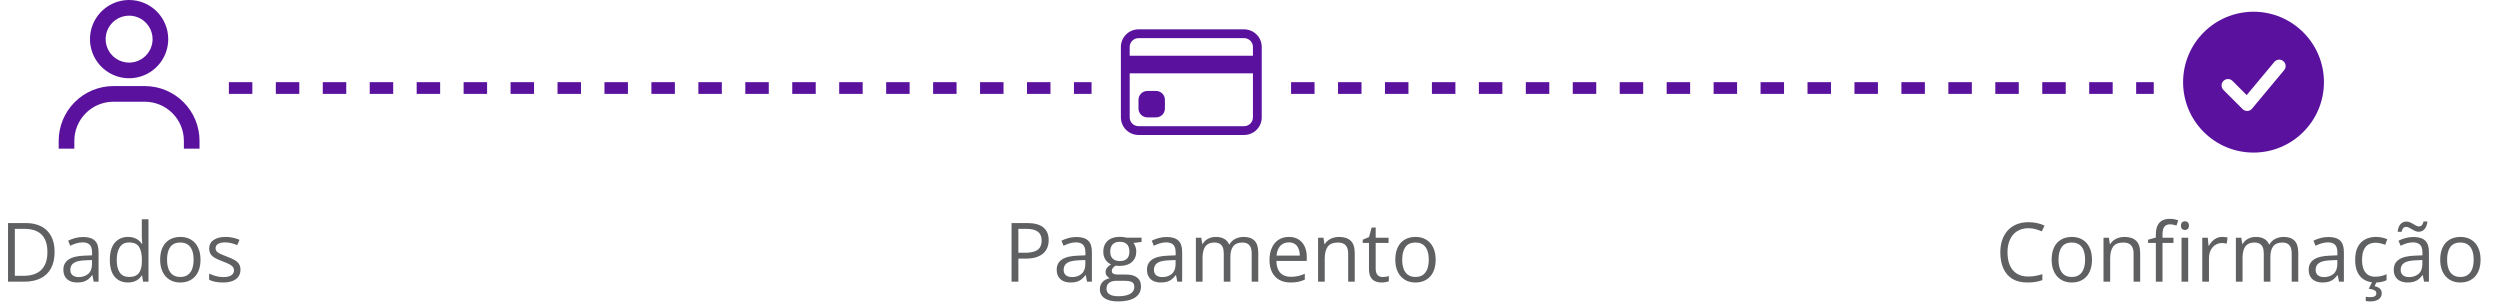 <svg width="426" height="52" viewBox="0 0 426 52" fill="none" xmlns="http://www.w3.org/2000/svg">
<path d="M174.979 38.006C176.268 38.006 177.209 38.259 177.802 38.765C178.399 39.266 178.697 39.986 178.697 40.925C178.697 41.349 178.627 41.752 178.485 42.135C178.349 42.513 178.125 42.848 177.815 43.14C177.506 43.427 177.098 43.655 176.592 43.823C176.09 43.987 175.475 44.069 174.746 44.069H173.529V48H172.367V38.006H174.979ZM174.869 38.997H173.529V43.071H174.616C175.254 43.071 175.785 43.003 176.209 42.866C176.637 42.73 176.959 42.508 177.173 42.203C177.387 41.893 177.494 41.483 177.494 40.973C177.494 40.307 177.282 39.813 176.858 39.489C176.435 39.161 175.771 38.997 174.869 38.997ZM183.421 40.385C184.314 40.385 184.977 40.585 185.41 40.986C185.843 41.387 186.06 42.028 186.06 42.907V48H185.232L185.014 46.893H184.959C184.749 47.166 184.531 47.396 184.303 47.583C184.075 47.765 183.811 47.904 183.51 48C183.214 48.091 182.849 48.137 182.416 48.137C181.96 48.137 181.555 48.057 181.199 47.898C180.848 47.738 180.57 47.496 180.365 47.173C180.165 46.849 180.064 46.439 180.064 45.942C180.064 45.195 180.361 44.621 180.953 44.22C181.546 43.819 182.448 43.6 183.66 43.563L184.952 43.509V43.051C184.952 42.404 184.813 41.95 184.535 41.69C184.257 41.431 183.865 41.301 183.359 41.301C182.967 41.301 182.594 41.358 182.238 41.472C181.883 41.586 181.546 41.72 181.227 41.875L180.878 41.014C181.215 40.84 181.603 40.692 182.04 40.569C182.478 40.446 182.938 40.385 183.421 40.385ZM184.938 44.309L183.797 44.356C182.863 44.393 182.204 44.546 181.821 44.815C181.438 45.083 181.247 45.464 181.247 45.956C181.247 46.384 181.377 46.701 181.637 46.906C181.896 47.111 182.241 47.214 182.669 47.214C183.334 47.214 183.879 47.029 184.303 46.66C184.727 46.291 184.938 45.737 184.938 44.999V44.309ZM190.489 51.363C189.505 51.363 188.746 51.179 188.213 50.81C187.68 50.445 187.413 49.932 187.413 49.272C187.413 48.802 187.561 48.401 187.857 48.068C188.158 47.736 188.573 47.515 189.102 47.405C188.906 47.314 188.737 47.177 188.596 46.995C188.459 46.813 188.391 46.603 188.391 46.366C188.391 46.093 188.466 45.853 188.616 45.648C188.771 45.439 189.006 45.238 189.32 45.047C188.928 44.887 188.609 44.618 188.363 44.24C188.122 43.857 188.001 43.413 188.001 42.907C188.001 42.37 188.113 41.911 188.336 41.533C188.559 41.15 188.883 40.859 189.307 40.658C189.73 40.458 190.243 40.357 190.845 40.357C190.977 40.357 191.109 40.364 191.241 40.378C191.378 40.387 191.508 40.403 191.631 40.426C191.754 40.444 191.861 40.467 191.952 40.494H194.522V41.226L193.142 41.397C193.278 41.574 193.392 41.788 193.483 42.039C193.575 42.29 193.62 42.568 193.62 42.873C193.62 43.62 193.367 44.215 192.861 44.657C192.355 45.095 191.66 45.313 190.776 45.313C190.567 45.313 190.353 45.295 190.134 45.259C189.91 45.382 189.74 45.519 189.621 45.669C189.507 45.819 189.45 45.992 189.45 46.188C189.45 46.334 189.493 46.45 189.58 46.537C189.671 46.624 189.801 46.688 189.97 46.728C190.138 46.765 190.341 46.783 190.578 46.783H191.897C192.713 46.783 193.338 46.954 193.771 47.296C194.208 47.638 194.427 48.137 194.427 48.793C194.427 49.622 194.09 50.258 193.415 50.7C192.741 51.142 191.765 51.363 190.489 51.363ZM190.523 50.475C191.143 50.475 191.656 50.411 192.062 50.283C192.472 50.16 192.777 49.98 192.978 49.743C193.183 49.511 193.285 49.233 193.285 48.909C193.285 48.608 193.217 48.38 193.08 48.226C192.943 48.075 192.743 47.975 192.479 47.925C192.214 47.87 191.891 47.843 191.508 47.843H190.209C189.872 47.843 189.578 47.895 189.327 48C189.076 48.105 188.883 48.26 188.746 48.465C188.614 48.67 188.548 48.925 188.548 49.23C188.548 49.636 188.719 49.944 189.061 50.153C189.402 50.367 189.89 50.475 190.523 50.475ZM190.817 44.486C191.36 44.486 191.768 44.35 192.041 44.076C192.314 43.803 192.451 43.404 192.451 42.88C192.451 42.319 192.312 41.9 192.034 41.622C191.756 41.34 191.346 41.198 190.804 41.198C190.284 41.198 189.883 41.344 189.601 41.636C189.323 41.923 189.184 42.344 189.184 42.9C189.184 43.411 189.325 43.803 189.607 44.076C189.89 44.35 190.293 44.486 190.817 44.486ZM198.802 40.385C199.695 40.385 200.358 40.585 200.791 40.986C201.224 41.387 201.44 42.028 201.44 42.907V48H200.613L200.395 46.893H200.34C200.13 47.166 199.911 47.396 199.684 47.583C199.456 47.765 199.191 47.904 198.891 48C198.594 48.091 198.23 48.137 197.797 48.137C197.341 48.137 196.936 48.057 196.58 47.898C196.229 47.738 195.951 47.496 195.746 47.173C195.546 46.849 195.445 46.439 195.445 45.942C195.445 45.195 195.742 44.621 196.334 44.22C196.926 43.819 197.829 43.6 199.041 43.563L200.333 43.509V43.051C200.333 42.404 200.194 41.95 199.916 41.69C199.638 41.431 199.246 41.301 198.74 41.301C198.348 41.301 197.975 41.358 197.619 41.472C197.264 41.586 196.926 41.72 196.607 41.875L196.259 41.014C196.596 40.84 196.983 40.692 197.421 40.569C197.858 40.446 198.319 40.385 198.802 40.385ZM200.319 44.309L199.178 44.356C198.243 44.393 197.585 44.546 197.202 44.815C196.819 45.083 196.628 45.464 196.628 45.956C196.628 46.384 196.758 46.701 197.018 46.906C197.277 47.111 197.621 47.214 198.05 47.214C198.715 47.214 199.26 47.029 199.684 46.66C200.107 46.291 200.319 45.737 200.319 44.999V44.309ZM211.913 40.371C212.738 40.371 213.36 40.588 213.779 41.02C214.199 41.449 214.408 42.139 214.408 43.092V48H213.287V43.147C213.287 42.54 213.155 42.087 212.891 41.786C212.631 41.481 212.243 41.328 211.729 41.328C211.004 41.328 210.478 41.538 210.149 41.957C209.821 42.376 209.657 42.994 209.657 43.81V48H208.529V43.147C208.529 42.741 208.47 42.404 208.352 42.135C208.238 41.866 208.064 41.665 207.832 41.533C207.604 41.397 207.315 41.328 206.964 41.328C206.467 41.328 206.068 41.431 205.768 41.636C205.467 41.841 205.248 42.146 205.111 42.552C204.979 42.953 204.913 43.447 204.913 44.035V48H203.778V40.508H204.694L204.865 41.567H204.927C205.077 41.308 205.266 41.089 205.494 40.911C205.722 40.733 205.977 40.599 206.26 40.508C206.542 40.417 206.843 40.371 207.162 40.371C207.732 40.371 208.208 40.478 208.591 40.692C208.978 40.902 209.258 41.223 209.432 41.656H209.493C209.739 41.223 210.076 40.902 210.505 40.692C210.933 40.478 211.403 40.371 211.913 40.371ZM219.624 40.371C220.262 40.371 220.809 40.512 221.265 40.795C221.72 41.078 222.069 41.474 222.311 41.984C222.552 42.49 222.673 43.083 222.673 43.762V44.466H217.498C217.512 45.345 217.73 46.015 218.154 46.476C218.578 46.936 219.175 47.166 219.945 47.166C220.419 47.166 220.839 47.123 221.203 47.036C221.568 46.95 221.946 46.822 222.338 46.653V47.651C221.96 47.82 221.584 47.943 221.21 48.02C220.841 48.098 220.403 48.137 219.897 48.137C219.177 48.137 218.549 47.991 218.011 47.699C217.478 47.403 217.063 46.97 216.767 46.4C216.47 45.831 216.322 45.133 216.322 44.309C216.322 43.502 216.457 42.805 216.726 42.217C216.999 41.624 217.382 41.169 217.874 40.85C218.371 40.531 218.954 40.371 219.624 40.371ZM219.61 41.301C219.004 41.301 218.521 41.499 218.161 41.895C217.801 42.292 217.587 42.846 217.519 43.557H221.483C221.479 43.11 221.408 42.718 221.271 42.381C221.139 42.039 220.937 41.775 220.663 41.588C220.39 41.397 220.039 41.301 219.61 41.301ZM228.148 40.371C229.037 40.371 229.709 40.59 230.165 41.027C230.621 41.46 230.849 42.158 230.849 43.119V48H229.728V43.194C229.728 42.57 229.584 42.103 229.297 41.793C229.014 41.483 228.579 41.328 227.991 41.328C227.162 41.328 226.578 41.563 226.241 42.032C225.904 42.502 225.735 43.183 225.735 44.076V48H224.601V40.508H225.517L225.688 41.588H225.749C225.909 41.324 226.111 41.102 226.357 40.925C226.604 40.742 226.879 40.606 227.185 40.515C227.49 40.419 227.811 40.371 228.148 40.371ZM235.606 47.207C235.793 47.207 235.985 47.191 236.181 47.159C236.377 47.127 236.536 47.089 236.659 47.043V47.925C236.527 47.984 236.342 48.034 236.105 48.075C235.873 48.116 235.645 48.137 235.422 48.137C235.025 48.137 234.665 48.068 234.342 47.932C234.018 47.79 233.758 47.553 233.562 47.221C233.371 46.888 233.275 46.428 233.275 45.84V41.397H232.209V40.843L233.282 40.398L233.733 38.772H234.417V40.508H236.611V41.397H234.417V45.806C234.417 46.275 234.524 46.626 234.738 46.858C234.957 47.091 235.246 47.207 235.606 47.207ZM244.637 44.24C244.637 44.855 244.557 45.405 244.397 45.888C244.238 46.371 244.008 46.779 243.707 47.111C243.406 47.444 243.042 47.699 242.613 47.877C242.189 48.05 241.709 48.137 241.171 48.137C240.67 48.137 240.209 48.05 239.79 47.877C239.375 47.699 239.015 47.444 238.71 47.111C238.409 46.779 238.174 46.371 238.006 45.888C237.842 45.405 237.76 44.855 237.76 44.24C237.76 43.42 237.899 42.723 238.177 42.148C238.455 41.57 238.851 41.13 239.366 40.829C239.886 40.524 240.503 40.371 241.219 40.371C241.902 40.371 242.499 40.524 243.01 40.829C243.525 41.134 243.924 41.577 244.206 42.155C244.493 42.73 244.637 43.425 244.637 44.24ZM238.936 44.24C238.936 44.842 239.015 45.364 239.175 45.806C239.334 46.248 239.58 46.59 239.913 46.831C240.246 47.073 240.674 47.193 241.198 47.193C241.718 47.193 242.144 47.073 242.477 46.831C242.814 46.59 243.062 46.248 243.222 45.806C243.381 45.364 243.461 44.842 243.461 44.24C243.461 43.643 243.381 43.128 243.222 42.695C243.062 42.258 242.816 41.921 242.483 41.684C242.151 41.447 241.72 41.328 241.191 41.328C240.412 41.328 239.84 41.586 239.476 42.101C239.116 42.616 238.936 43.329 238.936 44.24Z" fill="#5F6062"/>
<path d="M9.304 42.907C9.304 44.033 9.099 44.974 8.688 45.73C8.278 46.482 7.684 47.05 6.904 47.433C6.13 47.811 5.188 48 4.081 48H1.367V38.006H4.382C5.398 38.006 6.273 38.193 7.007 38.566C7.741 38.935 8.306 39.485 8.702 40.214C9.103 40.938 9.304 41.836 9.304 42.907ZM8.08 42.948C8.08 42.05 7.93 41.31 7.629 40.727C7.333 40.143 6.895 39.71 6.316 39.428C5.742 39.141 5.038 38.997 4.204 38.997H2.529V47.002H3.944C5.321 47.002 6.353 46.662 7.041 45.983C7.734 45.304 8.08 44.293 8.08 42.948ZM14.157 40.385C15.05 40.385 15.713 40.585 16.146 40.986C16.579 41.387 16.796 42.028 16.796 42.907V48H15.969L15.75 46.893H15.695C15.486 47.166 15.267 47.396 15.039 47.583C14.811 47.765 14.547 47.904 14.246 48C13.95 48.091 13.585 48.137 13.152 48.137C12.697 48.137 12.291 48.057 11.935 47.898C11.585 47.738 11.307 47.496 11.102 47.173C10.901 46.849 10.801 46.439 10.801 45.942C10.801 45.195 11.097 44.621 11.69 44.22C12.282 43.819 13.184 43.6 14.396 43.563L15.688 43.509V43.051C15.688 42.404 15.55 41.95 15.271 41.69C14.993 41.431 14.602 41.301 14.096 41.301C13.704 41.301 13.33 41.358 12.975 41.472C12.619 41.586 12.282 41.72 11.963 41.875L11.614 41.014C11.951 40.84 12.339 40.692 12.776 40.569C13.214 40.446 13.674 40.385 14.157 40.385ZM15.675 44.309L14.533 44.356C13.599 44.393 12.94 44.546 12.558 44.815C12.175 45.083 11.983 45.464 11.983 45.956C11.983 46.384 12.113 46.701 12.373 46.906C12.633 47.111 12.977 47.214 13.405 47.214C14.071 47.214 14.615 47.029 15.039 46.66C15.463 46.291 15.675 45.737 15.675 44.999V44.309ZM21.8 48.137C20.852 48.137 20.1 47.813 19.544 47.166C18.992 46.519 18.717 45.557 18.717 44.281C18.717 42.992 18.999 42.019 19.564 41.362C20.13 40.702 20.881 40.371 21.82 40.371C22.217 40.371 22.563 40.423 22.859 40.528C23.156 40.633 23.411 40.774 23.625 40.952C23.839 41.125 24.019 41.324 24.165 41.547H24.247C24.229 41.406 24.211 41.212 24.192 40.966C24.174 40.72 24.165 40.519 24.165 40.364V37.363H25.3V48H24.384L24.213 46.934H24.165C24.024 47.157 23.844 47.36 23.625 47.542C23.411 47.724 23.153 47.87 22.852 47.98C22.556 48.084 22.205 48.137 21.8 48.137ZM21.977 47.193C22.78 47.193 23.347 46.965 23.68 46.51C24.012 46.054 24.179 45.377 24.179 44.48V44.274C24.179 43.322 24.019 42.59 23.7 42.08C23.386 41.57 22.811 41.315 21.977 41.315C21.28 41.315 20.759 41.583 20.412 42.121C20.066 42.654 19.893 43.383 19.893 44.309C19.893 45.229 20.064 45.94 20.405 46.441C20.752 46.943 21.276 47.193 21.977 47.193ZM34.166 44.24C34.166 44.855 34.086 45.405 33.927 45.888C33.767 46.371 33.537 46.779 33.236 47.111C32.935 47.444 32.571 47.699 32.143 47.877C31.719 48.05 31.238 48.137 30.7 48.137C30.199 48.137 29.739 48.05 29.319 47.877C28.905 47.699 28.545 47.444 28.239 47.111C27.939 46.779 27.704 46.371 27.535 45.888C27.371 45.405 27.289 44.855 27.289 44.24C27.289 43.42 27.428 42.723 27.706 42.148C27.984 41.57 28.381 41.13 28.895 40.829C29.415 40.524 30.033 40.371 30.748 40.371C31.432 40.371 32.029 40.524 32.539 40.829C33.054 41.134 33.453 41.577 33.735 42.155C34.023 42.73 34.166 43.425 34.166 44.24ZM28.465 44.24C28.465 44.842 28.545 45.364 28.704 45.806C28.864 46.248 29.11 46.59 29.442 46.831C29.775 47.073 30.203 47.193 30.727 47.193C31.247 47.193 31.673 47.073 32.006 46.831C32.343 46.59 32.592 46.248 32.751 45.806C32.91 45.364 32.99 44.842 32.99 44.24C32.99 43.643 32.91 43.128 32.751 42.695C32.592 42.258 32.345 41.921 32.013 41.684C31.68 41.447 31.249 41.328 30.721 41.328C29.941 41.328 29.369 41.586 29.005 42.101C28.645 42.616 28.465 43.329 28.465 44.24ZM40.975 45.949C40.975 46.428 40.854 46.831 40.612 47.159C40.375 47.483 40.033 47.727 39.587 47.891C39.145 48.055 38.616 48.137 38.001 48.137C37.477 48.137 37.023 48.096 36.641 48.014C36.258 47.932 35.923 47.815 35.636 47.665V46.619C35.941 46.77 36.306 46.906 36.73 47.029C37.153 47.152 37.586 47.214 38.028 47.214C38.675 47.214 39.145 47.109 39.437 46.899C39.728 46.69 39.874 46.405 39.874 46.045C39.874 45.84 39.815 45.66 39.696 45.505C39.582 45.345 39.389 45.193 39.115 45.047C38.842 44.897 38.464 44.732 37.98 44.555C37.502 44.372 37.087 44.192 36.736 44.015C36.39 43.832 36.121 43.611 35.93 43.352C35.743 43.092 35.649 42.755 35.649 42.34C35.649 41.706 35.905 41.221 36.415 40.884C36.93 40.542 37.605 40.371 38.438 40.371C38.89 40.371 39.311 40.417 39.703 40.508C40.1 40.594 40.469 40.713 40.81 40.863L40.428 41.773C40.118 41.64 39.787 41.529 39.437 41.438C39.086 41.346 38.728 41.301 38.363 41.301C37.839 41.301 37.436 41.387 37.153 41.56C36.875 41.734 36.736 41.971 36.736 42.272C36.736 42.504 36.8 42.695 36.928 42.846C37.06 42.996 37.27 43.137 37.557 43.27C37.844 43.402 38.222 43.557 38.691 43.734C39.161 43.908 39.566 44.088 39.908 44.274C40.25 44.457 40.512 44.68 40.694 44.944C40.881 45.204 40.975 45.539 40.975 45.949Z" fill="#5F6062"/>
<path d="M345.64 38.888C345.088 38.888 344.591 38.983 344.149 39.175C343.712 39.362 343.338 39.635 343.028 39.995C342.723 40.351 342.488 40.781 342.324 41.287C342.16 41.793 342.078 42.363 342.078 42.996C342.078 43.835 342.208 44.564 342.468 45.184C342.732 45.799 343.124 46.275 343.644 46.612C344.168 46.95 344.822 47.118 345.605 47.118C346.052 47.118 346.471 47.082 346.863 47.009C347.26 46.931 347.645 46.836 348.019 46.722V47.733C347.654 47.87 347.271 47.97 346.87 48.034C346.469 48.102 345.993 48.137 345.441 48.137C344.425 48.137 343.575 47.927 342.892 47.508C342.213 47.084 341.702 46.487 341.36 45.717C341.023 44.947 340.854 44.037 340.854 42.989C340.854 42.233 340.959 41.542 341.169 40.918C341.383 40.289 341.693 39.747 342.099 39.291C342.509 38.835 343.01 38.484 343.603 38.238C344.2 37.988 344.883 37.862 345.653 37.862C346.159 37.862 346.647 37.912 347.116 38.013C347.586 38.113 348.009 38.257 348.388 38.443L347.923 39.428C347.604 39.282 347.253 39.157 346.87 39.052C346.492 38.942 346.082 38.888 345.64 38.888ZM356.475 44.24C356.475 44.855 356.395 45.405 356.235 45.888C356.076 46.371 355.846 46.779 355.545 47.111C355.244 47.444 354.88 47.699 354.451 47.877C354.027 48.05 353.547 48.137 353.009 48.137C352.507 48.137 352.047 48.05 351.628 47.877C351.213 47.699 350.853 47.444 350.548 47.111C350.247 46.779 350.012 46.371 349.844 45.888C349.68 45.405 349.598 44.855 349.598 44.24C349.598 43.42 349.737 42.723 350.015 42.148C350.293 41.57 350.689 41.13 351.204 40.829C351.724 40.524 352.341 40.371 353.057 40.371C353.74 40.371 354.337 40.524 354.848 40.829C355.363 41.134 355.761 41.577 356.044 42.155C356.331 42.73 356.475 43.425 356.475 44.24ZM350.773 44.24C350.773 44.842 350.853 45.364 351.013 45.806C351.172 46.248 351.418 46.59 351.751 46.831C352.084 47.073 352.512 47.193 353.036 47.193C353.556 47.193 353.982 47.073 354.314 46.831C354.652 46.59 354.9 46.248 355.06 45.806C355.219 45.364 355.299 44.842 355.299 44.24C355.299 43.643 355.219 43.128 355.06 42.695C354.9 42.258 354.654 41.921 354.321 41.684C353.989 41.447 353.558 41.328 353.029 41.328C352.25 41.328 351.678 41.586 351.313 42.101C350.953 42.616 350.773 43.329 350.773 44.24ZM361.984 40.371C362.873 40.371 363.545 40.59 364.001 41.027C364.457 41.46 364.685 42.158 364.685 43.119V48H363.563V43.194C363.563 42.57 363.42 42.103 363.133 41.793C362.85 41.483 362.415 41.328 361.827 41.328C360.998 41.328 360.414 41.563 360.077 42.032C359.74 42.502 359.571 43.183 359.571 44.076V48H358.437V40.508H359.353L359.523 41.588H359.585C359.744 41.324 359.947 41.102 360.193 40.925C360.439 40.742 360.715 40.606 361.021 40.515C361.326 40.419 361.647 40.371 361.984 40.371ZM370.358 41.397H368.492V48H367.357V41.397H366.031V40.85L367.357 40.474V39.975C367.357 39.346 367.451 38.835 367.638 38.443C367.825 38.047 368.096 37.755 368.451 37.568C368.807 37.382 369.24 37.288 369.75 37.288C370.037 37.288 370.299 37.313 370.536 37.363C370.778 37.413 370.99 37.47 371.172 37.534L370.878 38.43C370.723 38.38 370.548 38.334 370.352 38.293C370.16 38.247 369.964 38.225 369.764 38.225C369.331 38.225 369.009 38.366 368.8 38.648C368.595 38.926 368.492 39.364 368.492 39.961V40.508H370.358V41.397ZM372.867 40.508V48H371.732V40.508H372.867ZM372.313 37.705C372.5 37.705 372.66 37.767 372.792 37.89C372.929 38.008 372.997 38.195 372.997 38.45C372.997 38.701 372.929 38.888 372.792 39.011C372.66 39.134 372.5 39.195 372.313 39.195C372.118 39.195 371.953 39.134 371.821 39.011C371.694 38.888 371.63 38.701 371.63 38.45C371.63 38.195 371.694 38.008 371.821 37.89C371.953 37.767 372.118 37.705 372.313 37.705ZM378.671 40.371C378.821 40.371 378.979 40.38 379.143 40.398C379.307 40.412 379.452 40.433 379.58 40.46L379.437 41.513C379.313 41.481 379.177 41.456 379.026 41.438C378.876 41.419 378.735 41.41 378.603 41.41C378.302 41.41 378.017 41.472 377.748 41.595C377.484 41.713 377.251 41.886 377.051 42.114C376.85 42.338 376.693 42.609 376.579 42.928C376.465 43.242 376.408 43.593 376.408 43.98V48H375.267V40.508H376.21L376.333 41.889H376.381C376.536 41.611 376.723 41.358 376.941 41.13C377.16 40.898 377.413 40.713 377.7 40.576C377.992 40.44 378.315 40.371 378.671 40.371ZM389.13 40.371C389.955 40.371 390.577 40.588 390.996 41.02C391.415 41.449 391.625 42.139 391.625 43.092V48H390.504V43.147C390.504 42.54 390.372 42.087 390.107 41.786C389.848 41.481 389.46 41.328 388.945 41.328C388.221 41.328 387.694 41.538 387.366 41.957C387.038 42.376 386.874 42.994 386.874 43.81V48H385.746V43.147C385.746 42.741 385.687 42.404 385.568 42.135C385.454 41.866 385.281 41.665 385.049 41.533C384.821 41.397 384.532 41.328 384.181 41.328C383.684 41.328 383.285 41.431 382.984 41.636C382.684 41.841 382.465 42.146 382.328 42.552C382.196 42.953 382.13 43.447 382.13 44.035V48H380.995V40.508H381.911L382.082 41.567H382.144C382.294 41.308 382.483 41.089 382.711 40.911C382.939 40.733 383.194 40.599 383.477 40.508C383.759 40.417 384.06 40.371 384.379 40.371C384.949 40.371 385.425 40.478 385.808 40.692C386.195 40.902 386.475 41.223 386.648 41.656H386.71C386.956 41.223 387.293 40.902 387.722 40.692C388.15 40.478 388.619 40.371 389.13 40.371ZM396.759 40.385C397.652 40.385 398.315 40.585 398.748 40.986C399.181 41.387 399.397 42.028 399.397 42.907V48H398.57L398.352 46.893H398.297C398.087 47.166 397.868 47.396 397.641 47.583C397.413 47.765 397.148 47.904 396.848 48C396.551 48.091 396.187 48.137 395.754 48.137C395.298 48.137 394.893 48.057 394.537 47.898C394.186 47.738 393.908 47.496 393.703 47.173C393.503 46.849 393.402 46.439 393.402 45.942C393.402 45.195 393.699 44.621 394.291 44.22C394.883 43.819 395.786 43.6 396.998 43.563L398.29 43.509V43.051C398.29 42.404 398.151 41.95 397.873 41.69C397.595 41.431 397.203 41.301 396.697 41.301C396.305 41.301 395.932 41.358 395.576 41.472C395.221 41.586 394.883 41.72 394.564 41.875L394.216 41.014C394.553 40.84 394.94 40.692 395.378 40.569C395.815 40.446 396.276 40.385 396.759 40.385ZM398.276 44.309L397.135 44.356C396.201 44.393 395.542 44.546 395.159 44.815C394.776 45.083 394.585 45.464 394.585 45.956C394.585 46.384 394.715 46.701 394.975 46.906C395.234 47.111 395.578 47.214 396.007 47.214C396.672 47.214 397.217 47.029 397.641 46.66C398.064 46.291 398.276 45.737 398.276 44.999V44.309ZM404.736 48.137C404.062 48.137 403.467 47.998 402.952 47.72C402.437 47.442 402.036 47.018 401.749 46.448C401.462 45.879 401.318 45.161 401.318 44.295C401.318 43.388 401.469 42.648 401.77 42.073C402.075 41.495 402.494 41.066 403.027 40.788C403.561 40.51 404.167 40.371 404.846 40.371C405.219 40.371 405.579 40.41 405.926 40.487C406.277 40.56 406.564 40.654 406.787 40.768L406.445 41.718C406.217 41.627 405.953 41.545 405.652 41.472C405.356 41.399 405.078 41.362 404.818 41.362C404.299 41.362 403.866 41.474 403.52 41.697C403.178 41.921 402.92 42.249 402.747 42.682C402.578 43.115 402.494 43.648 402.494 44.281C402.494 44.887 402.576 45.405 402.74 45.833C402.909 46.261 403.157 46.59 403.485 46.817C403.818 47.041 404.233 47.152 404.729 47.152C405.126 47.152 405.484 47.111 405.803 47.029C406.122 46.943 406.411 46.842 406.671 46.728V47.74C406.42 47.868 406.14 47.966 405.83 48.034C405.525 48.102 405.16 48.137 404.736 48.137ZM405.851 49.955C405.851 50.397 405.68 50.741 405.338 50.987C404.996 51.238 404.495 51.363 403.834 51.363C403.693 51.363 403.558 51.354 403.431 51.336C403.303 51.322 403.201 51.306 403.123 51.288V50.57C403.21 50.589 403.321 50.605 403.458 50.618C403.595 50.632 403.731 50.639 403.868 50.639C404.21 50.639 404.472 50.589 404.654 50.488C404.837 50.388 404.928 50.219 404.928 49.982C404.928 49.732 404.805 49.55 404.559 49.435C404.317 49.322 404.007 49.244 403.629 49.203L404.237 48H404.996L404.627 48.766C404.855 48.811 405.06 48.882 405.242 48.977C405.429 49.073 405.577 49.201 405.687 49.36C405.796 49.52 405.851 49.718 405.851 49.955ZM411.251 40.385C412.144 40.385 412.807 40.585 413.24 40.986C413.673 41.387 413.89 42.028 413.89 42.907V48H413.062L412.844 46.893H412.789C412.579 47.166 412.361 47.396 412.133 47.583C411.905 47.765 411.641 47.904 411.34 48C411.044 48.091 410.679 48.137 410.246 48.137C409.79 48.137 409.385 48.057 409.029 47.898C408.678 47.738 408.4 47.496 408.195 47.173C407.995 46.849 407.895 46.439 407.895 45.942C407.895 45.195 408.191 44.621 408.783 44.22C409.376 43.819 410.278 43.6 411.49 43.563L412.782 43.509V43.051C412.782 42.404 412.643 41.95 412.365 41.69C412.087 41.431 411.695 41.301 411.189 41.301C410.798 41.301 410.424 41.358 410.068 41.472C409.713 41.586 409.376 41.72 409.057 41.875L408.708 41.014C409.045 40.84 409.433 40.692 409.87 40.569C410.308 40.446 410.768 40.385 411.251 40.385ZM412.769 44.309L411.627 44.356C410.693 44.393 410.034 44.546 409.651 44.815C409.269 45.083 409.077 45.464 409.077 45.956C409.077 46.384 409.207 46.701 409.467 46.906C409.727 47.111 410.071 47.214 410.499 47.214C411.164 47.214 411.709 47.029 412.133 46.66C412.557 46.291 412.769 45.737 412.769 44.999V44.309ZM408.558 39.496C408.585 39.223 408.637 38.979 408.715 38.765C408.792 38.55 408.895 38.368 409.022 38.218C409.15 38.067 409.3 37.953 409.474 37.876C409.651 37.794 409.847 37.753 410.062 37.753C410.271 37.753 410.472 37.796 410.663 37.883C410.854 37.965 411.037 38.06 411.21 38.17C411.383 38.275 411.549 38.37 411.709 38.457C411.873 38.539 412.03 38.58 412.181 38.58C412.399 38.58 412.568 38.514 412.687 38.382C412.81 38.245 412.903 38.031 412.967 37.739H413.637C413.577 38.273 413.42 38.699 413.165 39.018C412.91 39.332 412.566 39.489 412.133 39.489C411.932 39.489 411.739 39.448 411.552 39.366C411.365 39.28 411.185 39.184 411.012 39.079C410.839 38.97 410.668 38.874 410.499 38.792C410.335 38.705 410.173 38.662 410.014 38.662C409.79 38.662 409.619 38.73 409.501 38.867C409.382 38.999 409.291 39.209 409.228 39.496H408.558ZM422.688 44.24C422.688 44.855 422.608 45.405 422.448 45.888C422.289 46.371 422.059 46.779 421.758 47.111C421.457 47.444 421.092 47.699 420.664 47.877C420.24 48.05 419.759 48.137 419.222 48.137C418.72 48.137 418.26 48.05 417.841 47.877C417.426 47.699 417.066 47.444 416.761 47.111C416.46 46.779 416.225 46.371 416.057 45.888C415.893 45.405 415.811 44.855 415.811 44.24C415.811 43.42 415.95 42.723 416.228 42.148C416.506 41.57 416.902 41.13 417.417 40.829C417.937 40.524 418.554 40.371 419.27 40.371C419.953 40.371 420.55 40.524 421.061 40.829C421.576 41.134 421.974 41.577 422.257 42.155C422.544 42.73 422.688 43.425 422.688 44.24ZM416.986 44.24C416.986 44.842 417.066 45.364 417.226 45.806C417.385 46.248 417.631 46.59 417.964 46.831C418.297 47.073 418.725 47.193 419.249 47.193C419.769 47.193 420.195 47.073 420.527 46.831C420.865 46.59 421.113 46.248 421.272 45.806C421.432 45.364 421.512 44.842 421.512 44.24C421.512 43.643 421.432 43.128 421.272 42.695C421.113 42.258 420.867 41.921 420.534 41.684C420.201 41.447 419.771 41.328 419.242 41.328C418.463 41.328 417.891 41.586 417.526 42.101C417.166 42.616 416.986 43.329 416.986 44.24Z" fill="#5F6062"/>
<line x1="39" y1="15" x2="186" y2="15" stroke="#5A129E" stroke-width="2" stroke-dasharray="4 4"/>
<line x1="220" y1="15" x2="367" y2="15" stroke="#5A129E" stroke-width="2" stroke-dasharray="4 4"/>
<path d="M22 0C20.681 0 19.392 0.391 18.296 1.124C17.2 1.856 16.345 2.897 15.841 4.115C15.336 5.334 15.204 6.674 15.461 7.967C15.719 9.26 16.354 10.448 17.286 11.381C18.218 12.313 19.406 12.948 20.699 13.205C21.993 13.463 23.333 13.33 24.551 12.826C25.769 12.321 26.811 11.467 27.543 10.37C28.276 9.274 28.667 7.985 28.667 6.667C28.667 4.899 27.964 3.203 26.714 1.953C25.464 0.702 23.768 0 22 0ZM22 10.667C21.209 10.667 20.436 10.432 19.778 9.993C19.12 9.553 18.607 8.928 18.305 8.197C18.002 7.466 17.922 6.662 18.077 5.886C18.231 5.11 18.612 4.398 19.172 3.838C19.731 3.279 20.444 2.898 21.22 2.744C21.996 2.589 22.8 2.668 23.531 2.971C24.262 3.274 24.886 3.787 25.326 4.444C25.765 5.102 26 5.876 26 6.667C26 7.728 25.579 8.745 24.828 9.495C24.078 10.245 23.061 10.667 22 10.667ZM34 25.333V24C34 21.525 33.017 19.151 31.266 17.4C29.516 15.65 27.142 14.667 24.667 14.667H19.333C16.858 14.667 14.484 15.65 12.734 17.4C10.983 19.151 10 21.525 10 24V25.333H12.667V24C12.667 22.232 13.369 20.536 14.619 19.286C15.87 18.036 17.565 17.333 19.333 17.333H24.667C26.435 17.333 28.131 18.036 29.381 19.286C30.631 20.536 31.333 22.232 31.333 24V25.333H34Z" fill="#5A129E"/>
<path fill-rule="evenodd" clip-rule="evenodd" d="M384 2C377.373 2 372 7.373 372 14C372 20.627 377.373 26 384 26C390.627 26 396 20.627 396 14C396 7.373 390.627 2 384 2ZM389.201 11.971C389.297 11.861 389.37 11.734 389.416 11.596C389.462 11.458 389.479 11.312 389.468 11.167C389.457 11.022 389.416 10.881 389.349 10.751C389.283 10.622 389.191 10.508 389.079 10.415C388.967 10.321 388.838 10.252 388.699 10.209C388.56 10.167 388.413 10.152 388.269 10.167C388.124 10.182 387.984 10.226 387.856 10.296C387.729 10.366 387.616 10.461 387.526 10.575L382.835 16.203L380.408 13.774C380.202 13.575 379.926 13.466 379.64 13.468C379.354 13.47 379.081 13.585 378.878 13.787C378.676 13.99 378.561 14.263 378.559 14.549C378.556 14.835 378.666 15.111 378.865 15.317L382.138 18.59C382.245 18.697 382.373 18.78 382.515 18.835C382.656 18.89 382.807 18.915 382.958 18.908C383.11 18.901 383.258 18.862 383.394 18.795C383.53 18.728 383.65 18.633 383.747 18.516L389.201 11.971Z" fill="#5A129E"/>
<path d="M191 8C191 7.204 191.316 6.441 191.879 5.879C192.441 5.316 193.204 5 194 5H212C212.796 5 213.559 5.316 214.121 5.879C214.684 6.441 215 7.204 215 8V20C215 20.796 214.684 21.559 214.121 22.121C213.559 22.684 212.796 23 212 23H194C193.204 23 192.441 22.684 191.879 22.121C191.316 21.559 191 20.796 191 20V8ZM194 6.5C193.602 6.5 193.221 6.658 192.939 6.939C192.658 7.221 192.5 7.602 192.5 8V9.5H213.5V8C213.5 7.602 213.342 7.221 213.061 6.939C212.779 6.658 212.398 6.5 212 6.5H194ZM213.5 12.5H192.5V20C192.5 20.398 192.658 20.779 192.939 21.061C193.221 21.342 193.602 21.5 194 21.5H212C212.398 21.5 212.779 21.342 213.061 21.061C213.342 20.779 213.5 20.398 213.5 20V12.5Z" fill="#5A129E"/>
<path d="M194 17C194 16.602 194.158 16.221 194.439 15.939C194.721 15.658 195.102 15.5 195.5 15.5H197C197.398 15.5 197.779 15.658 198.061 15.939C198.342 16.221 198.5 16.602 198.5 17V18.5C198.5 18.898 198.342 19.279 198.061 19.561C197.779 19.842 197.398 20 197 20H195.5C195.102 20 194.721 19.842 194.439 19.561C194.158 19.279 194 18.898 194 18.5V17Z" fill="#5A129E"/>
</svg>
